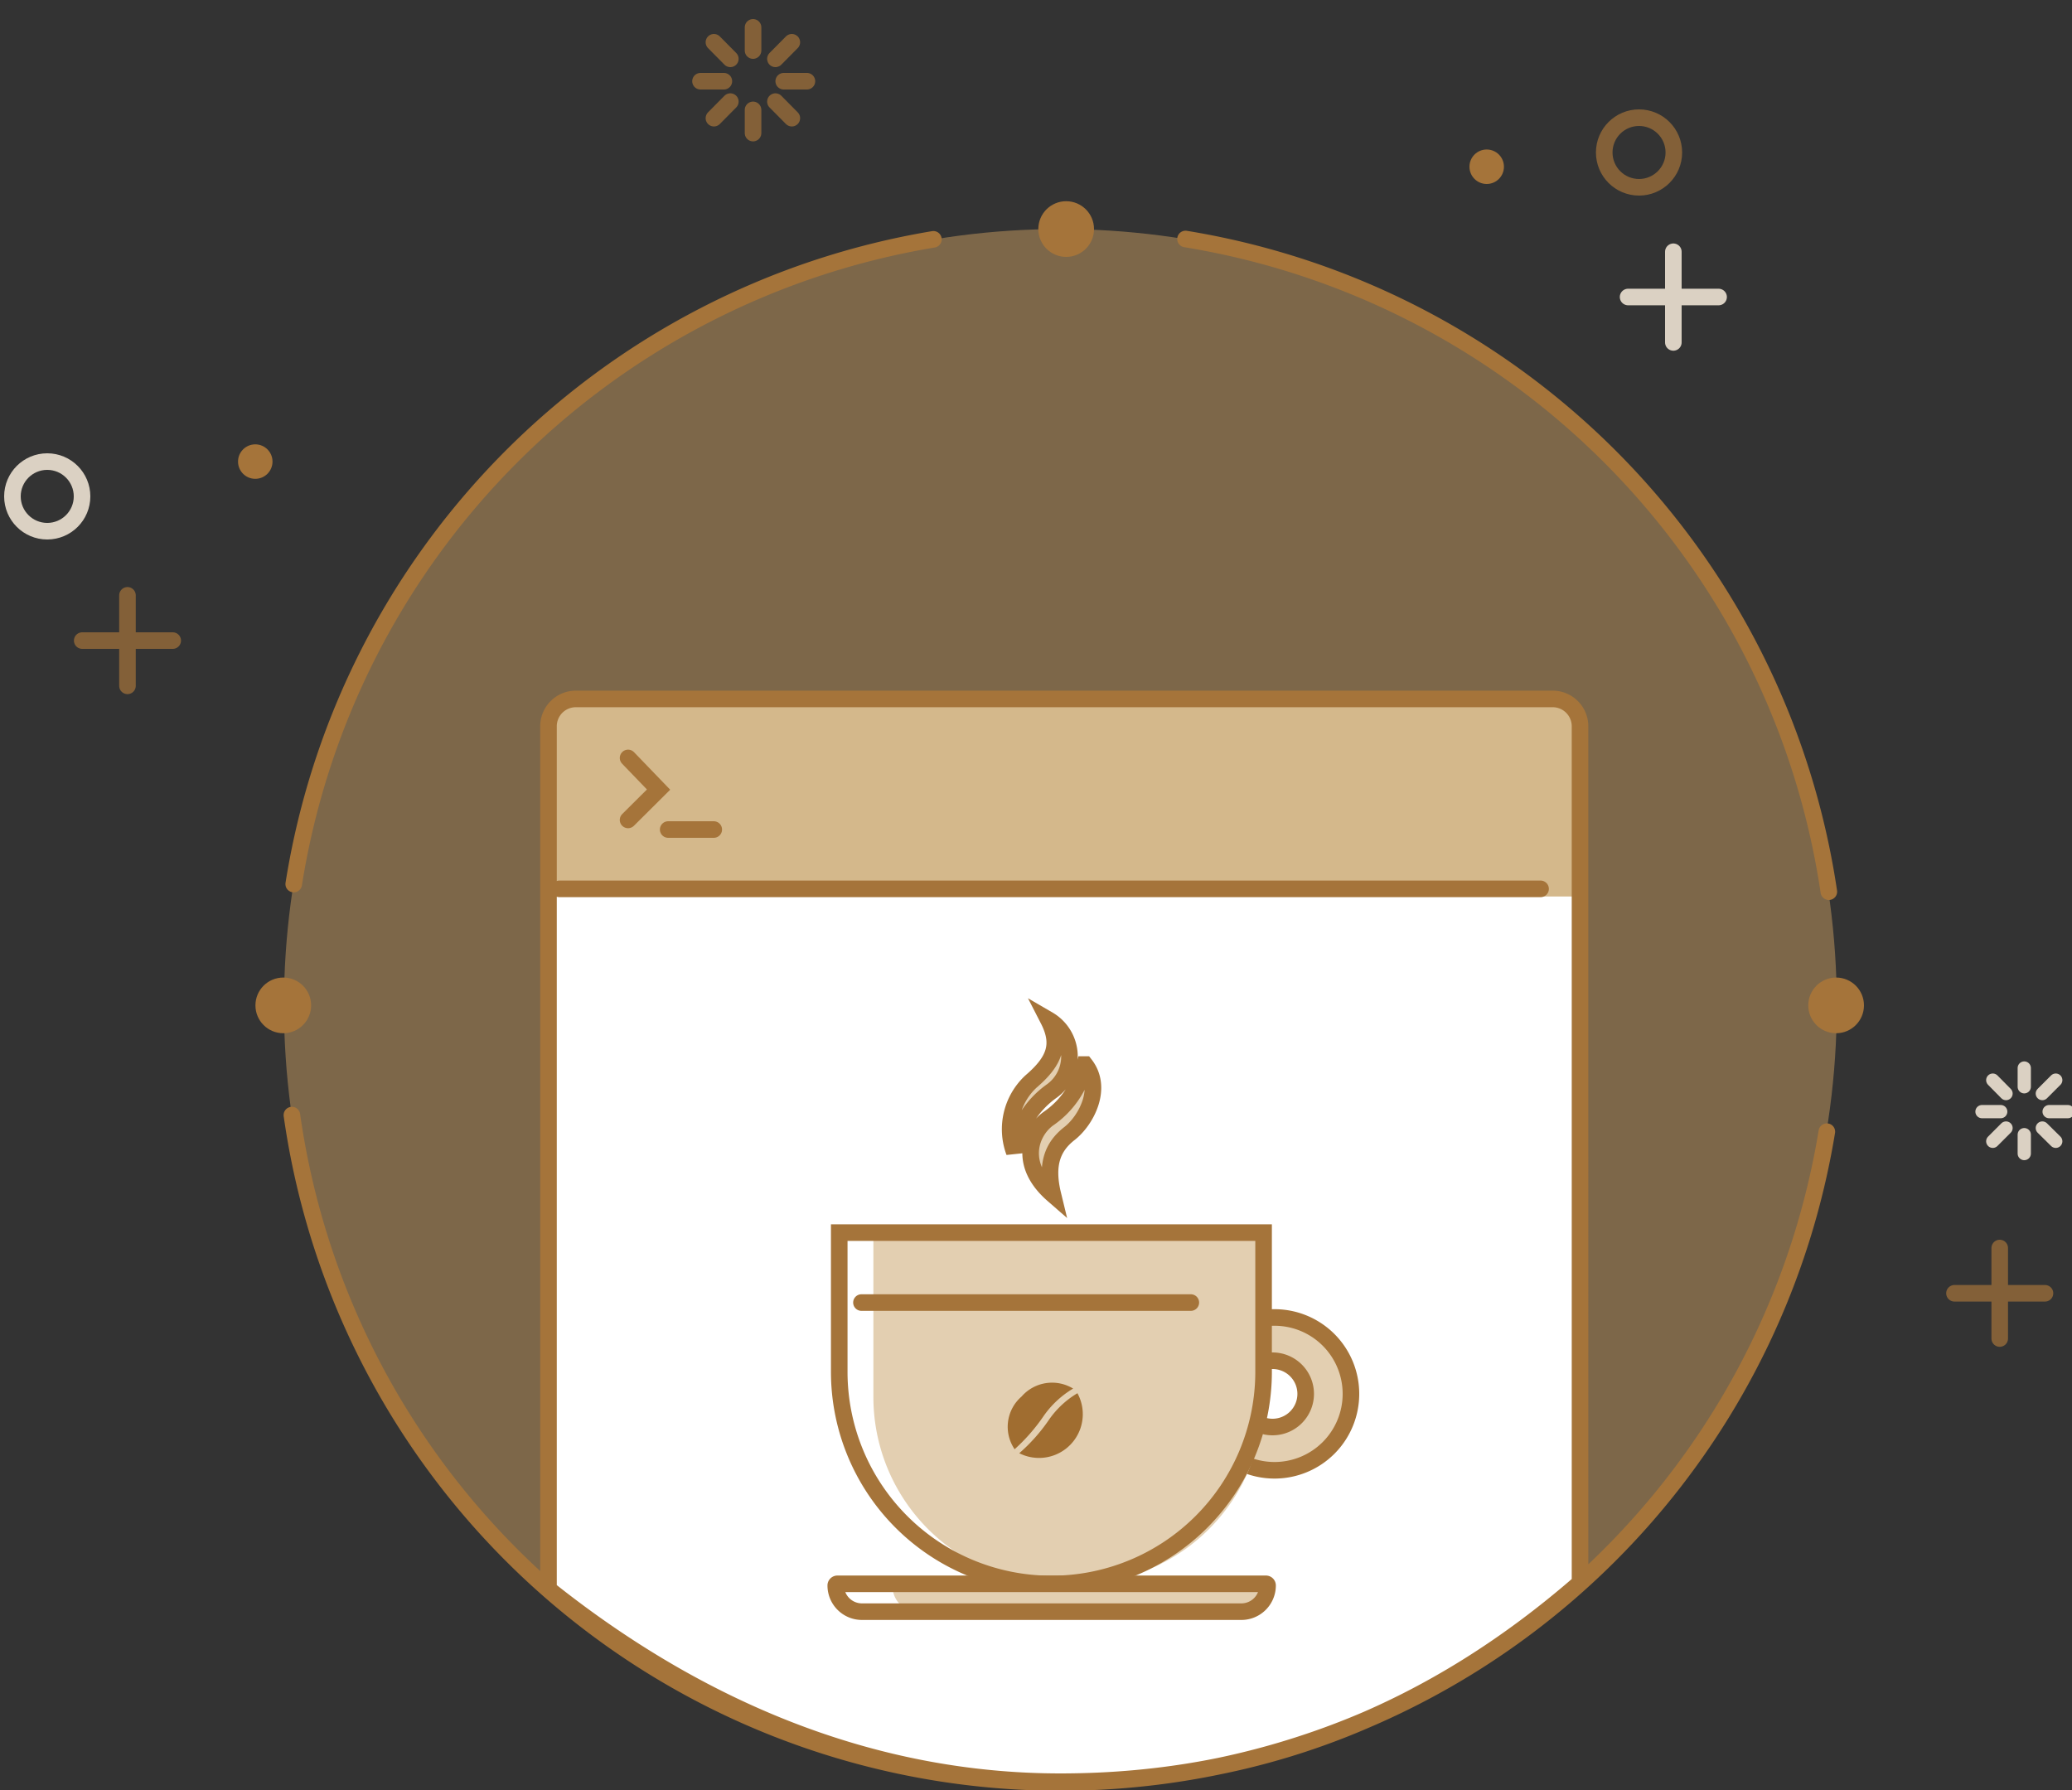 <svg xmlns="http://www.w3.org/2000/svg" viewBox="0 0 125 108"><rect x="0" y="0" width="125" height="108" fill="#333333" stroke="none"/><defs><style>.cls-2{fill:#a5743a}.cls-11,.cls-4,.cls-5,.cls-6{fill:none}.cls-11,.cls-4,.cls-9{stroke:#a5743a}.cls-11,.cls-4,.cls-5,.cls-6,.cls-9{stroke-linecap:round}.cls-4,.cls-5,.cls-6{stroke-miterlimit:10}.cls-5,.cls-6{stroke:#dbd1c3}.cls-6{stroke-width:.8px}.cls-10,.cls-9{fill:#e3cfb1}.cls-11,.cls-9{strokeLinejoin:round}.cls-12{fill:#a06d30}</style></defs><g id="Language_Icons" data-name="Language Icons"><circle cx="63.97" cy="60.66" r="46.84" fill="#c99c61" opacity=".5"/><circle class="cls-2" cx="89.69" cy="10.06" r="1.04"/><circle class="cls-2" cx="15.4" cy="27.85" r="1.04"/><circle class="cls-2" cx="64.32" cy="13.82" r="1.68"/><circle class="cls-2" cx="17.09" cy="60.66" r="1.68"/><circle class="cls-2" cx="110.77" cy="60.66" r="1.68"/><g opacity=".7"><path class="cls-4" d="M4.96 38.65h5.46M7.69 41.38v-5.46M117.91 78.03h5.46M120.64 80.76V75.3M45.43 1.65v1.4M45.43 6.63v1.4M48.68 4.9h-1.4M43.67 4.9h-1.41M47.77 2.55l-.99 1M47.77 7.13l-.99-1M43.07 2.55l.99 1M43.07 7.13l.99-1"/><circle class="cls-4" cx="98.88" cy="9.2" r="2.1"/></g><path class="cls-5" d="M98.22 17.92h5.46M100.95 20.66v-5.47"/><path class="cls-6" d="M122.12 64.44v1.13M122.12 68.46v1.14M124.75 67.07h-1.13M120.7 67.07h-1.13M124.02 65.17l-.81.81M124.02 68.86l-.81-.8M120.22 65.17l.8.81M120.22 68.86l.8-.8"/><circle class="cls-5" cx="2.85" cy="29.95" r="2.1"/><path d="M93.67 42.17H34.73a1.65 1.65 0 00-1.64 1.65v52.06a51.38 51.38 0 0031.57 11.61c12.45 0 22.27-4.57 30.66-12.5V43.82a1.65 1.65 0 00-1.65-1.65z" fill="#fff"/><path fill="#d0b07f" opacity=".9" d="M33.09 42.49h62.23v11.6H33.09z"/><path class="cls-4" d="M93.67 42.17H34.73a1.65 1.65 0 00-1.64 1.65v52.06c9 7.17 19.43 11.62 30.88 11.62 12.45 0 22.67-4.45 31.35-12V43.82a1.65 1.65 0 00-1.65-1.65zM33.75 53.63h59.19M17.72 53.34a46.87 46.87 0 0138.59-38.9M110.21 68.28a46.84 46.84 0 01-92.6-1M71.52 14.42a46.86 46.86 0 0138.81 39.38"/><path class="cls-4" d="M37.89 45.73l1.84 1.91-1.84 1.83M40.31 50.05h2.75"/><path class="cls-9" d="M76.9 79.49a4.61 4.61 0 104.6 4.61 4.61 4.61 0 00-4.6-4.61zm-.13 6.61a2 2 0 112-2 2 2 0 01-2 2z"/><path class="cls-10" d="M76.23 84.29v-9.92H52.69v9.92A11.27 11.27 0 0064 95.56h1a11.26 11.26 0 0011.23-11.27z"/><path class="cls-11" d="M50.63 74.37h25.6v8.4a12.8 12.8 0 01-12.8 12.8 12.8 12.8 0 01-12.8-12.8v-8.4zM51.97 78.59h19.87"/><path class="cls-9" d="M65.46 64.23a5.39 5.39 0 01-2.22 3.27c-1 .72-1.9 2.68.28 4.58-.45-1.85 0-2.91 1-3.69s2.05-2.73.94-4.16zM63.24 61.52c.76 1.48.42 2.48-1.05 3.74a3.93 3.93 0 00-1 4.25 5.5 5.5 0 012.23-3.66 2.57 2.57 0 00-.18-4.33z"/><path class="cls-12" d="M62.93 85.48a5.73 5.73 0 011.81-1.7 2.44 2.44 0 00-3.11.48 2.41 2.41 0 00-.42 3.18 11.14 11.14 0 001.72-1.96zM63.27 85.68a10.57 10.57 0 01-1.78 2A2.64 2.64 0 0065 84.06a5.49 5.49 0 00-1.73 1.62z"/><path class="cls-10" d="M76.47 95.66a.1.1 0 00-.09-.1H53.94a.1.1 0 00-.09.1 1.52 1.52 0 001.47 1.58H75a1.52 1.52 0 001.47-1.58z"/><path class="cls-11" d="M50.49 95.56h25.88a.1.1 0 01.1.1 1.58 1.58 0 01-1.58 1.58H52a1.58 1.58 0 01-1.58-1.58.1.1 0 01.1-.1z"/></g></svg>